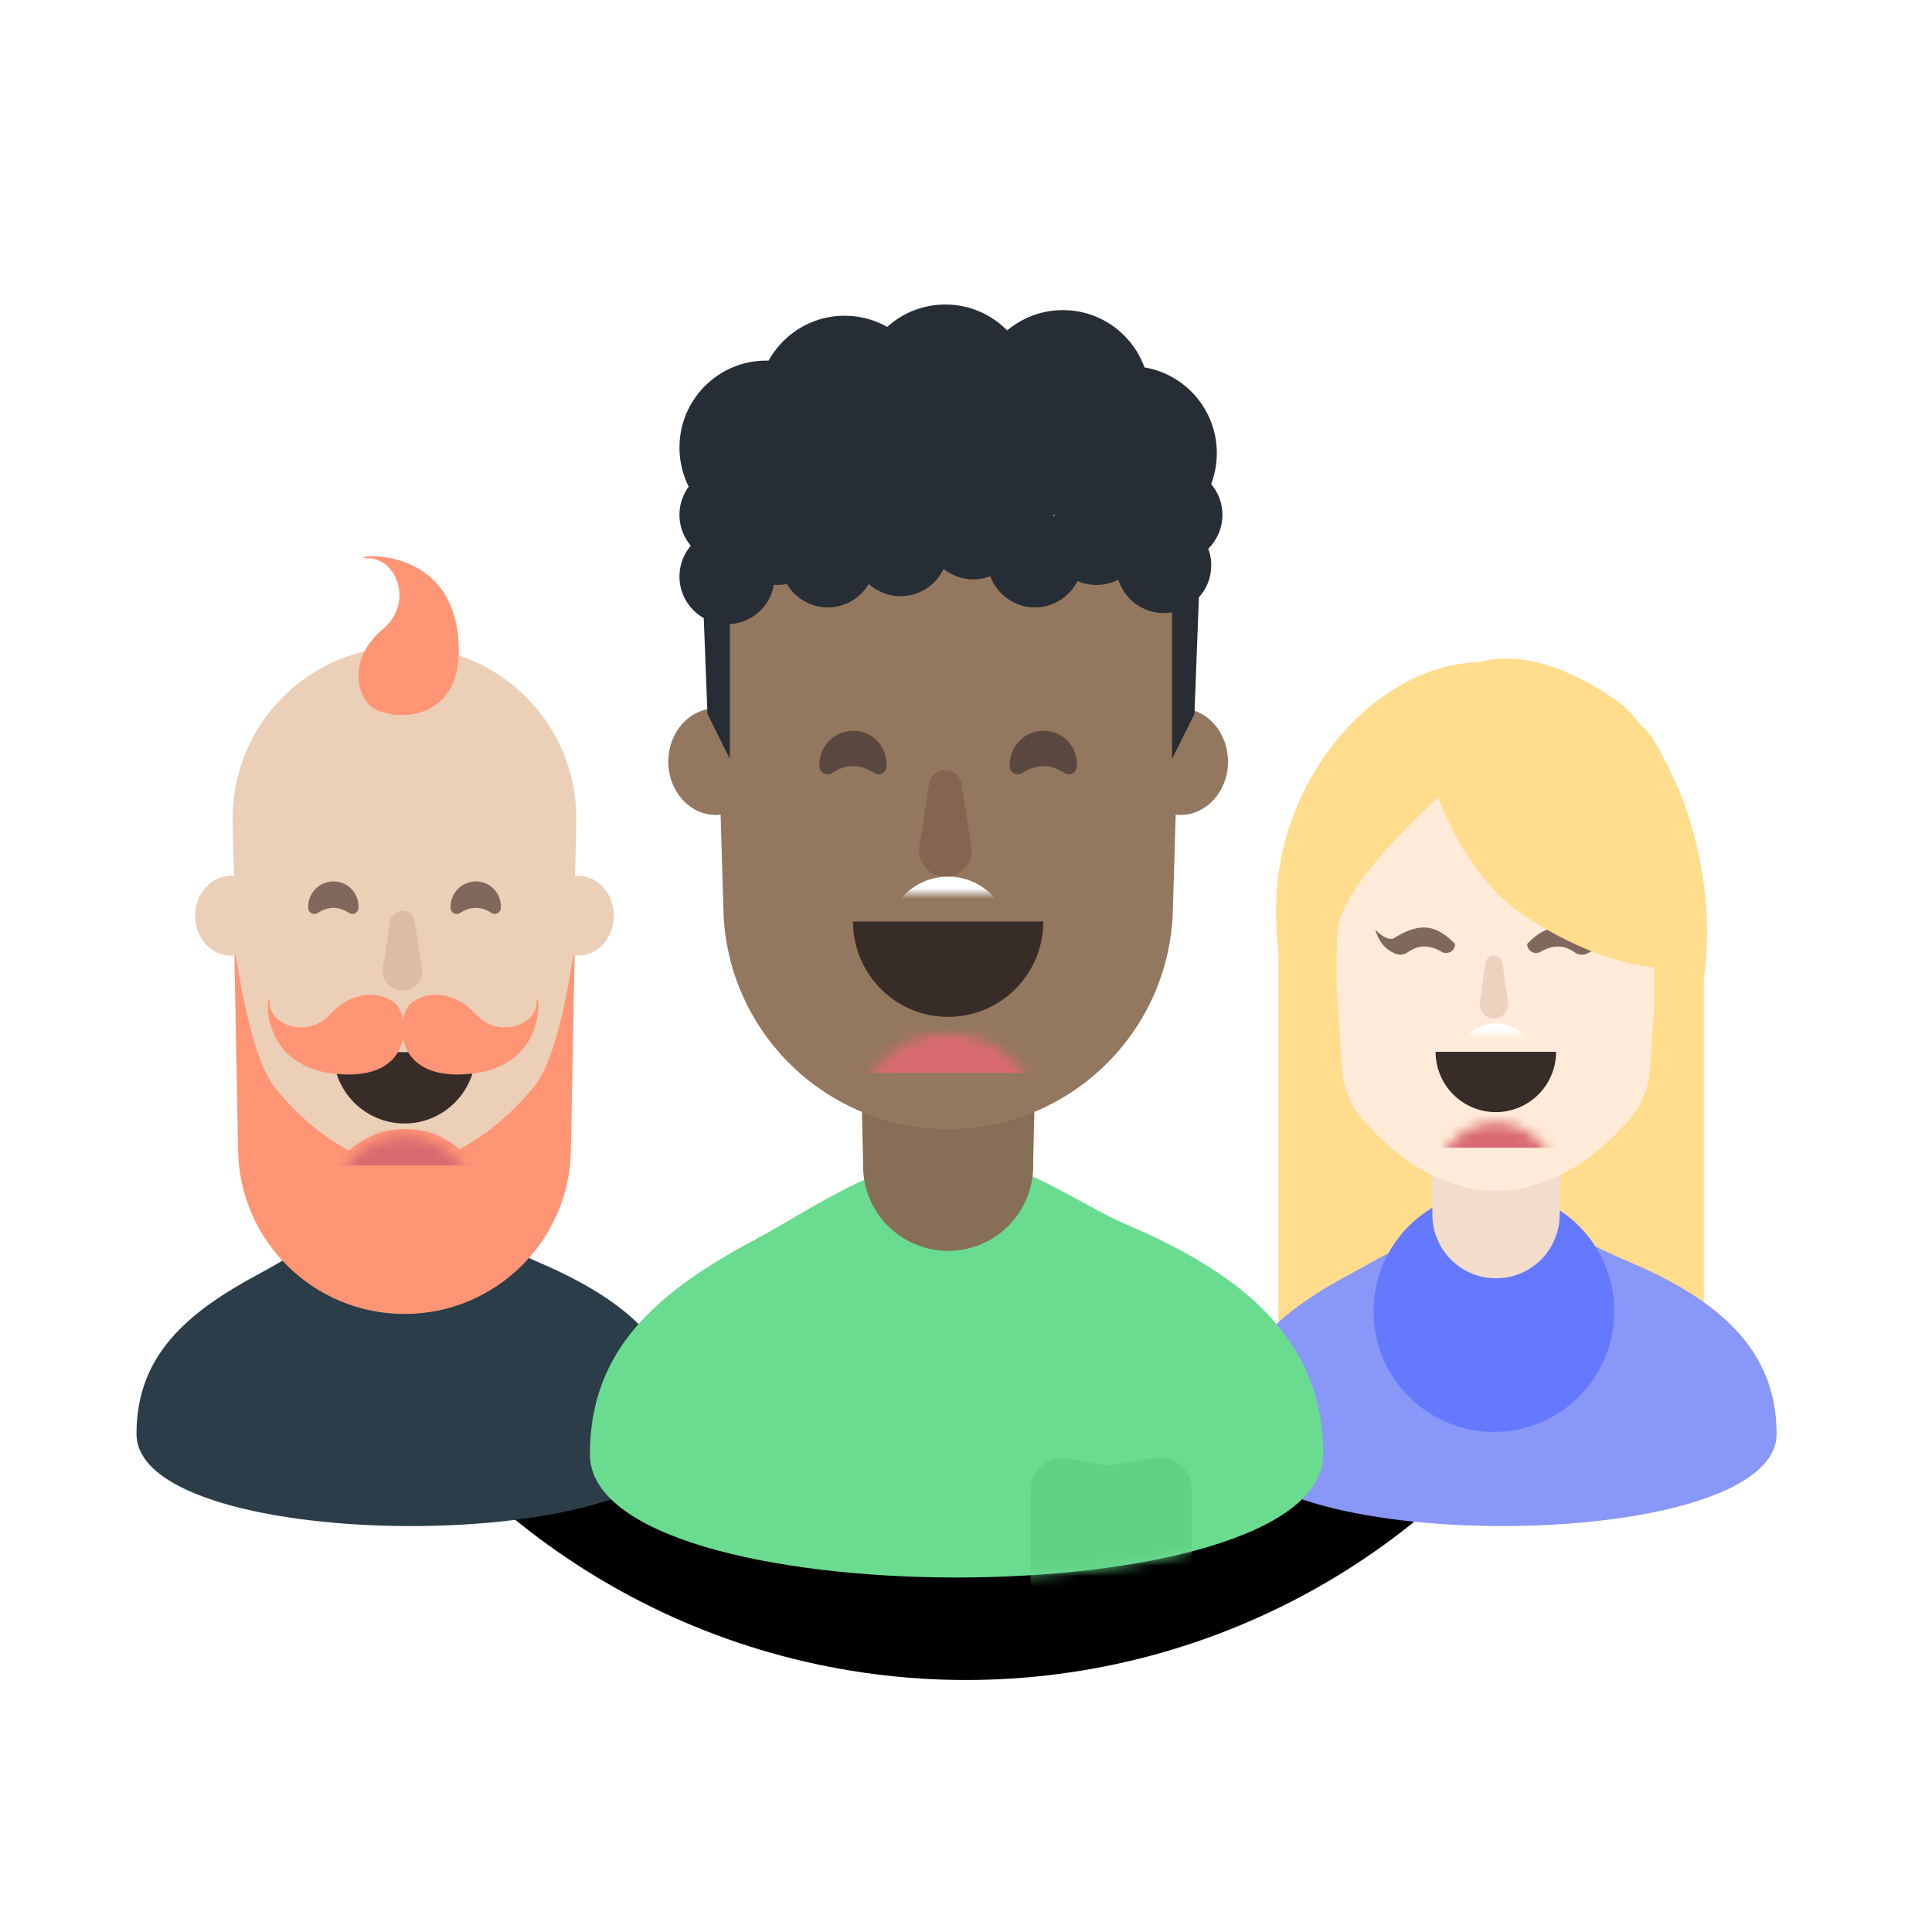 <svg xmlns="http://www.w3.org/2000/svg" xmlns:xlink="http://www.w3.org/1999/xlink" width="184" height="184" viewBox="0 0 184 184">
    <defs>
        <circle id="b" cx="79" cy="68" r="68"/>
        <filter id="a" width="164.7%" height="164.7%" x="-32.4%" y="-22.8%" filterUnits="objectBoundingBox">
            <feOffset dy="13" in="SourceAlpha" result="shadowOffsetOuter1"/>
            <feGaussianBlur in="shadowOffsetOuter1" result="shadowBlurOuter1" stdDeviation="12.5"/>
            <feColorMatrix in="shadowBlurOuter1" values="0 0 0 0 0.227 0 0 0 0 0.437 0 0 0 0 0.688 0 0 0 0.077 0"/>
        </filter>
        <path id="c" d="M6.78 6.794c3.744 0 6.78-3.042 6.78-6.794H0c0 3.752 3.035 6.794 6.78 6.794z"/>
        <path id="e" d="M5.737 5.749A5.743 5.743 0 0 0 11.473 0H0a5.743 5.743 0 0 0 5.737 5.749z"/>
        <path id="g" d="M69.836 28.891c0-10.874-7.56-17.11-18.65-21.854C46.326 4.96 40.791.578 34.917.578c-7.075 0-13.66 4.912-19.16 7.845C6.266 13.483 0 18.99 0 28.89c0 15.637 69.836 15.637 69.836 0z"/>
        <path id="i" d="M9.063 9.082c5.005 0 9.062-4.066 9.062-9.082H0c0 5.016 4.058 9.082 9.063 9.082z"/>
    </defs>
    <g fill="none" fill-rule="evenodd">
        <g transform="translate(13 11)">
            <use fill="#000" filter="url(#a)" xlink:href="#b"/>
            <use fill="#FFF" xlink:href="#b"/>
        </g>
        <g transform="translate(13 52.505)">
            <path fill="#2A3D49" d="M52.244 84.062c0-8.135-5.656-12.8-13.953-16.349-3.634-1.554-7.775-4.831-12.169-4.831-5.293 0-10.219 3.674-14.334 5.868C4.688 72.536 0 76.656 0 84.062c0 11.698 52.244 11.698 52.244 0z"/>
            <path fill="#C4A588" d="M25.524 48.894a6.24 6.24 0 0 1 6.238 6.38l-.18 8.078a6.06 6.06 0 1 1-12.115 0l-.181-8.078a6.24 6.24 0 0 1 6.238-6.38z"/>
            <path fill="#EBCFB6" d="M25.524 9.082c9.04 0 16.367 7.328 16.367 16.367 0 .126-.001.252-.004.378l-.45 19.507c-.2 8.645-7.266 15.55-15.913 15.55-8.648 0-15.713-6.905-15.913-15.55l-.45-19.507C8.95 16.79 16.109 9.295 25.146 9.086c.126-.003.252-.004.378-.004z"/>
            <path fill="#FF9575" d="M9.307 37.564c1.081 7.104 2.367 11.595 3.856 13.474 2.762 3.482 7.342 7.36 12.238 7.36 4.832 0 9.63-3.969 12.432-7.36 1.556-1.884 2.859-6.375 3.908-13.474l-.37 19.521c-.163 8.636-7.21 15.55-15.847 15.55S9.839 65.722 9.676 57.086l-.37-19.52z"/>
            <ellipse cx="25.589" cy="63.036" fill="#FF9575" rx="7.997" ry="8.013"/>
            <ellipse cx="8.973" cy="34.707" fill="#EBCFB6" rx="3.39" ry="3.797"/>
            <ellipse cx="42.074" cy="34.707" fill="#EBCFB6" rx="3.39" ry="3.797"/>
            <path fill="#81685D" d="M18.769 31.44a2.368 2.368 0 0 1 2.368 2.369v.148a.58.58 0 0 1-.898.484c-.49-.323-.985-.484-1.482-.484-.5 0-1.001.163-1.501.49a.585.585 0 0 1-.905-.49v-.099a2.418 2.418 0 0 1 2.418-2.417z"/>
            <g transform="translate(18.744 47.7)">
                <mask id="d" fill="#fff">
                    <use xlink:href="#c"/>
                </mask>
                <use fill="#372C28" xlink:href="#c"/>
                <path fill="#D96B70" d="M6.78 10.79c3.744 0 6.78-3.042 6.78-6.794H0c0 3.752 3.035 6.794 6.78 6.794z" mask="url(#d)" transform="matrix(1 0 0 -1 0 14.787)"/>
                <path fill="#FFF" d="M6.78 1.199a4.391 4.391 0 0 0 4.387-4.396H2.393A4.391 4.391 0 0 0 6.78 1.199z" mask="url(#d)" transform="matrix(1 0 0 -1 0 -1.998)"/>
            </g>
            <path fill="#A5725C" d="M25.324 34.238c.574 0 1.063.418 1.153.985l.7 4.442a1.875 1.875 0 0 1-1.853 2.166 1.875 1.875 0 0 1-1.852-2.166l.7-4.442c.09-.567.578-.985 1.152-.985z" opacity=".2"/>
            <path fill="#81685D" d="M32.328 31.44a2.368 2.368 0 0 1 2.368 2.369v.148a.58.58 0 0 1-.897.484c-.491-.323-.985-.484-1.483-.484-.5 0-1 .163-1.5.49a.585.585 0 0 1-.905-.49v-.099a2.418 2.418 0 0 1 2.417-2.417z"/>
            <path fill="#FF9575" d="M22.086 14.546c-1.412-1.717-1.481-4.726 1.411-7.17C26.39 4.934 24.828.71 22.086.664c-2.743-.047 7.406-1.935 8.512 7.185 1.106 9.12-7.1 8.414-8.512 6.698zM26.205 42.993c1.47-1.121 4.05-1.176 6.143 1.12 2.094 2.297 5.713 1.057 5.753-1.12.04-2.178 1.659 5.88-6.157 6.758-7.816.879-7.21-5.638-5.74-6.758z"/>
            <path fill="#FF9575" d="M24.569 42.993c-1.472-1.121-4.05-1.176-6.144 1.12-2.094 2.297-5.713 1.057-5.753-1.12-.04-2.178-1.659 5.88 6.157 6.758 7.816.879 7.21-5.638 5.74-6.758z"/>
        </g>
        <g transform="translate(116.955 57.847)">
            <path fill="#FFDD8D" d="M4.798 28.313h40.516v45.408H4.798z"/>
            <path fill="#8897F8" d="M52.244 78.72c0-8.135-5.656-12.8-13.953-16.349-2.003-.856-2.56-1.168-4.829-2.234-1.847-.869 2.395 6.332-7.34 6.332s-6.997-6.694-9.036-5.796c-2.873 1.265-2.891 1.452-5.298 2.735C4.688 67.194 0 71.314 0 78.72c0 11.698 52.244 11.698 52.244 0z"/>
            <ellipse cx="25.322" cy="67.043" fill="#6479FF" rx="11.462" ry="11.485"/>
            <path fill="#F2DDCA" d="M25.524 43.552a6.24 6.24 0 0 1 6.238 6.38l-.18 8.078a6.06 6.06 0 0 1-12.115 0l-.181-8.078a6.24 6.24 0 0 1 6.238-6.38z"/>
            <path fill="#FFEBD8" d="M25.49 13.205h.067c8.627 0 15.621 6.994 15.621 15.622 0 .353-.012.705-.036 1.057l-.96 14.166a8 8 0 0 1-1.978 4.746c-3.96 4.497-8.186 6.745-12.68 6.745s-8.72-2.248-12.68-6.745a8 8 0 0 1-1.978-4.746l-.96-14.166c-.585-8.608 5.92-16.059 14.528-16.643.351-.024.704-.036 1.057-.036z"/>
            <path fill="#A5725C" d="M25.324 33.17c.41 0 .756.3.814.706l.533 3.73a1.36 1.36 0 0 1-1.347 1.552 1.36 1.36 0 0 1-1.347-1.553l.533-3.73a.822.822 0 0 1 .814-.705z" opacity=".2"/>
            <path fill="#81685D" d="M32.328 26.633A2.368 2.368 0 0 1 34.696 29v.148a.58.58 0 0 1-.897.484c-.491-.323-.985-.484-1.483-.484-.5 0-1 .163-1.5.49a.585.585 0 0 1-.905-.49v-.098a2.418 2.418 0 0 1 2.417-2.418z"/>
            <g fill="#81685D">
                <path d="M15.234 31.899c1.3-.942 2.442-1.412 3.43-1.412.986 0 1.973.524 2.96 1.572a.855.855 0 0 1-1.294.735c-.557-.332-1.118-.498-1.682-.498-.491 0-1.016.19-1.573.573a1.176 1.176 0 0 1-1.841-.97z"/>
                <path d="M14.02 30.697c.418 1.361 1.195 2.15 2.33 2.364.673-.47.415-2.024-.492-1.574-.468.232-1.08-.031-1.838-.79z"/>
            </g>
            <g fill="#81685D">
                <path d="M34.878 31.899c-1.3-.942-2.443-1.412-3.43-1.412-.986 0-1.973.524-2.96 1.572a.855.855 0 0 0 1.293.735c.558-.332 1.118-.498 1.683-.498.491 0 1.015.19 1.572.573a1.176 1.176 0 0 0 1.842-.97z"/>
                <path d="M36.092 30.697c-.418 1.361-1.195 2.15-2.33 2.364-.673-.47-.416-2.024.491-1.574.468.232 1.081-.031 1.839-.79z"/>
            </g>
            <path fill="#FFDD8D" d="M27.748 29.031c6.392 4.475 14.193 6.504 16.079 4.453 1.886-2.051-.399-20.11-6.79-24.585-6.391-4.475-12.743-5.575-16.887-1.505-4.143 4.07 1.207 17.163 7.598 21.637z"/>
            <g transform="translate(19.77 42.322)">
                <mask id="f" fill="#fff">
                    <use xlink:href="#e"/>
                </mask>
                <use fill="#372C28" xlink:href="#e"/>
                <path fill="#D96B70" d="M5.737 9.13a5.743 5.743 0 0 0 5.736-5.748H0A5.743 5.743 0 0 0 5.737 9.13z" mask="url(#f)" transform="matrix(1 0 0 -1 0 12.512)"/>
                <path fill="#FFF" d="M5.737 1.014a3.716 3.716 0 0 0 3.712-3.72H2.025a3.716 3.716 0 0 0 3.712 3.72z" mask="url(#f)" transform="matrix(1 0 0 -1 0 -1.69)"/>
            </g>
            <path fill="#FFDD8D" d="M40.6 28.722v20.322c5.713-10.208 6.549-20.638 2.508-31.29-5.026-11.411-5.862-7.755-2.509 10.968zM21.963 16.332c-7.643 6.766-11.503 11.73-11.58 14.892-.078 3.163-.04 8.607.115 16.333-4.502-7.003-6.439-14.047-5.81-21.132C5.63 15.798 13.71 6.248 22.8 5.292c6.061-.638 5.781 3.042-.838 11.04z"/>
        </g>
        <g transform="translate(56.181 29)">
            <g transform="translate(0 80.621)">
                <mask id="h" fill="#fff">
                    <use xlink:href="#g"/>
                </mask>
                <use fill="#69DC8F" xlink:href="#g"/>
                <path fill="#62D186" d="M45.516 29.29l3.823.693 4.475-.748a3 3 0 0 1 3.494 2.959v8.781a3 3 0 0 1-3 3h-9.326a3 3 0 0 1-3-3v-8.732a3 3 0 0 1 3.534-2.952z" mask="url(#h)"/>
            </g>
            <path fill="#866E57" d="M34.119 62.502a8.341 8.341 0 0 1 8.338 8.528l-.241 10.798a8.1 8.1 0 1 1-16.195 0L25.78 71.03a8.341 8.341 0 0 1 8.339-8.528z"/>
            <path fill="#93775E" d="M11.728 24.04h44.78l-.989 33.706c-.34 11.575-9.82 20.782-21.4 20.782-11.58 0-21.062-9.207-21.401-20.782l-.99-33.707z"/>
            <ellipse cx="11.995" cy="43.538" fill="#93775E" rx="4.531" ry="5.075"/>
            <ellipse cx="56.242" cy="43.538" fill="#93775E" rx="4.531" ry="5.075"/>
            <path fill="#5A4840" d="M25.089 40.6a3.165 3.165 0 0 1 3.165 3.165v.198a.774.774 0 0 1-1.2.647c-.656-.432-1.316-.647-1.981-.647-.669 0-1.338.218-2.007.654a.782.782 0 0 1-1.209-.654v-.131A3.232 3.232 0 0 1 25.09 40.6z"/>
            <g transform="translate(25.056 58.763)">
                <mask id="j" fill="#fff">
                    <use xlink:href="#i"/>
                </mask>
                <use fill="#372C28" xlink:href="#i"/>
                <path fill="#D96B70" d="M9.063 14.424c5.005 0 9.062-4.066 9.062-9.082H0c0 5.016 4.058 9.082 9.063 9.082z" mask="url(#j)" transform="matrix(1 0 0 -1 0 19.766)"/>
                <path fill="#FFF" d="M9.063 1.603c3.238 0 5.864-2.631 5.864-5.877H3.199c0 3.246 2.625 5.877 5.864 5.877z" mask="url(#j)" transform="matrix(1 0 0 -1 0 -2.671)"/>
            </g>
            <path fill="#482222" d="M33.852 44.34c.767 0 1.42.558 1.54 1.316l.936 5.937a2.506 2.506 0 0 1-2.476 2.896 2.506 2.506 0 0 1-2.476-2.896l.936-5.937a1.56 1.56 0 0 1 1.54-1.317z" opacity=".2"/>
            <path fill="#5A4840" d="M43.214 40.6a3.165 3.165 0 0 1 3.166 3.165v.198a.774.774 0 0 1-1.2.647c-.656-.432-1.317-.647-1.982-.647-.669 0-1.337.218-2.006.654a.782.782 0 0 1-1.21-.654v-.131a3.232 3.232 0 0 1 3.232-3.232z"/>
            <ellipse cx="13.061" cy="25.909" fill="#272D35" rx="4.531" ry="4.541"/>
            <ellipse cx="13.061" cy="20.033" fill="#272D35" rx="4.531" ry="4.541"/>
            <ellipse cx="16.793" cy="13.622" fill="#272D35" rx="8.263" ry="8.28"/>
            <ellipse cx="24.256" cy="9.349" fill="#272D35" rx="8.263" ry="8.28"/>
            <ellipse cx="25.855" cy="15.225" fill="#272D35" rx="8.263" ry="8.28"/>
            <ellipse cx="33.852" cy="8.28" fill="#272D35" rx="8.263" ry="8.28"/>
            <ellipse cx="39.716" cy="13.088" fill="#272D35" rx="8.263" ry="8.28"/>
            <ellipse cx="45.047" cy="8.814" fill="#272D35" rx="8.263" ry="8.28"/>
            <ellipse cx="51.444" cy="14.156" fill="#272D35" rx="8.263" ry="8.28"/>
            <path fill="#272D35" d="M10.662 25.108h2.666V43.27l-2.133-4.274zM55.443 25.108h2.665l-.533 13.89-2.132 4.273z"/>
            <ellipse cx="17.859" cy="22.17" fill="#272D35" rx="4.531" ry="4.541"/>
            <ellipse cx="22.657" cy="24.306" fill="#272D35" rx="4.531" ry="4.541"/>
            <ellipse cx="29.587" cy="23.238" fill="#272D35" rx="4.531" ry="4.541"/>
            <ellipse cx="36.517" cy="21.635" fill="#272D35" rx="4.531" ry="4.541"/>
            <ellipse cx="42.382" cy="24.306" fill="#272D35" rx="4.531" ry="4.541"/>
            <ellipse cx="48.246" cy="22.17" fill="#272D35" rx="4.531" ry="4.541"/>
            <ellipse cx="54.643" cy="24.841" fill="#272D35" rx="4.531" ry="4.541"/>
            <ellipse cx="55.709" cy="20.033" fill="#272D35" rx="4.531" ry="4.541"/>
        </g>
    </g>
</svg>
